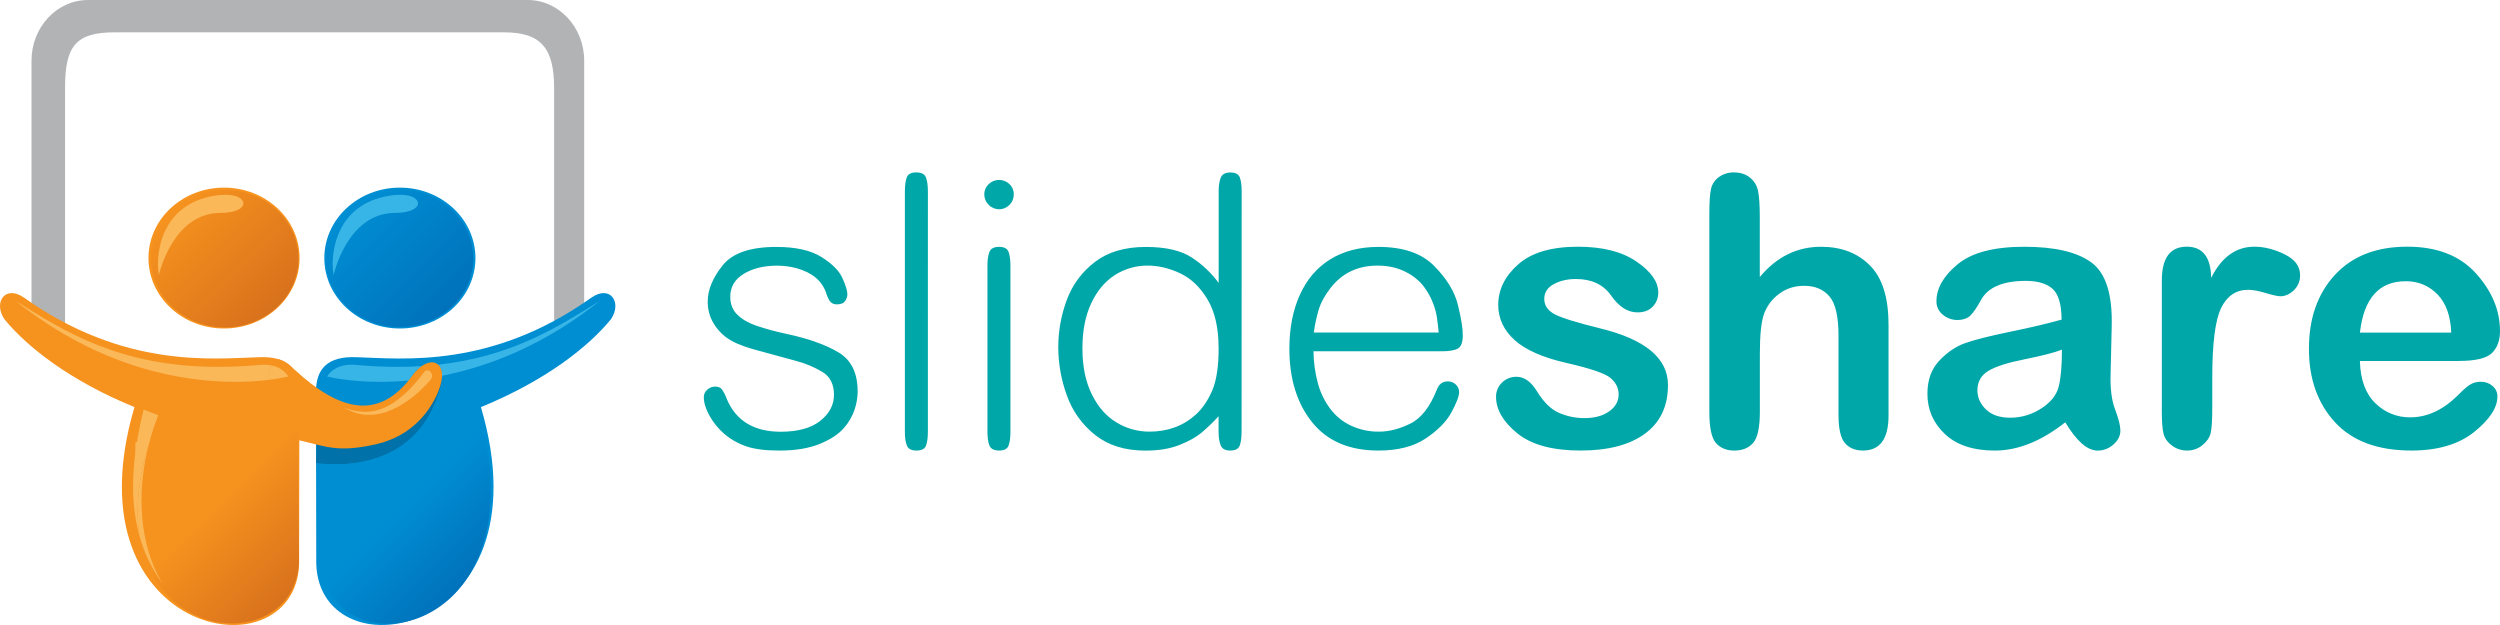<svg xmlns="http://www.w3.org/2000/svg" width="120" height="30" fill="none" viewBox="0 0 120 30">
    <g clip-path="url(#clip0)">
        <path fill="#00A7A9" d="M41.17 18.791c-.005.29-.053.576-.143.85-.11.337-.29.648-.528.912-.253.293-.639.546-1.158.757-.519.211-1.164.317-1.935.317-.684 0-1.224-.072-1.622-.215-.374-.13-.72-.33-1.02-.586-.287-.249-.527-.546-.711-.877-.18-.326-.27-.621-.27-.886 0-.07.014-.139.044-.202.03-.064.074-.12.129-.163.103-.092.237-.143.375-.143.147 0 .256.047.327.143.096.143.173.296.23.458.441 1.045 1.305 1.567 2.589 1.567.825 0 1.457-.174 1.896-.523.439-.35.658-.765.658-1.247 0-.505-.182-.87-.548-1.096-.404-.242-.842-.425-1.299-.542-.368-.102-.736-.202-1.104-.3-.33-.086-.66-.177-.99-.272-.247-.07-.49-.156-.725-.26-.185-.083-.362-.185-.528-.304-.256-.196-.469-.444-.624-.726-.164-.301-.248-.64-.242-.983 0-.551.235-1.126.707-1.722.47-.597 1.33-.895 2.578-.896.93 0 1.652.16 2.164.478.513.32.85.655 1.012 1.008.162.353.243.62.243.802-.005.11-.042.217-.107.306-.07.109-.203.163-.397.163-.054.003-.108-.005-.159-.023-.05-.018-.098-.046-.137-.083-.074-.07-.15-.223-.226-.457-.2-.575-.671-.965-1.414-1.172-.3-.079-.609-.12-.919-.123-.642 0-1.18.13-1.613.392-.433.261-.65.63-.65 1.105 0 .351.114.637.341.859.227.221.529.397.906.526.486.162.982.296 1.485.401 1.036.223 1.86.518 2.47.885.61.367.913.99.912 1.872h.004zm3.368 1.93c0 .28-.03.503-.088.664-.06.162-.213.243-.46.242-.242 0-.395-.08-.46-.239-.065-.16-.097-.383-.096-.67V9.201c0-.294.03-.521.089-.683.06-.161.21-.242.45-.242.254 0 .411.08.473.242.062.162.093.39.093.683l-.001 11.52zM48.66 9.34c0 .092-.017.183-.052.268-.035.084-.086.161-.151.226-.065.067-.143.12-.23.157-.086.036-.179.055-.272.054-.094 0-.187-.02-.273-.056-.086-.037-.163-.091-.228-.16-.065-.063-.117-.14-.153-.223-.036-.084-.054-.174-.055-.265-.002-.094.016-.187.053-.274.036-.086.09-.164.16-.228.132-.13.31-.202.496-.203.185 0 .364.07.498.198.068.066.122.144.157.232.036.087.053.18.05.275zm-.159 11.38c0 .28-.03.503-.088.664-.06.162-.212.243-.46.242-.24 0-.394-.079-.46-.239-.065-.16-.096-.383-.096-.67v-7.95c0-.294.032-.52.096-.678.064-.159.218-.239.46-.24.248 0 .4.082.46.247.059.164.088.387.088.67v7.953zm11.095 0c0 .28-.03.503-.088.664-.06.162-.213.243-.46.242-.236 0-.388-.083-.455-.25-.068-.168-.101-.386-.101-.657v-.74c-.253.277-.523.539-.809.782-.262.22-.62.42-1.074.6-.453.179-.998.268-1.632.268-.978 0-1.78-.25-2.408-.749-.622-.49-1.093-1.147-1.357-1.893-.274-.745-.414-1.532-.415-2.325 0-.771.137-1.536.407-2.26.264-.722.73-1.354 1.344-1.822.625-.484 1.44-.726 2.448-.727.96 0 1.698.17 2.214.511.499.325.934.736 1.286 1.216V9.178c0-.27.034-.488.101-.652.068-.165.22-.247.455-.247.248 0 .401.08.46.24.058.16.088.38.088.66l-.004 11.54zm-1.104-4.025c0-.951-.176-1.724-.528-2.317-.353-.592-.791-1.012-1.317-1.26-.525-.246-1.043-.369-1.555-.369-.562-.005-1.113.154-1.585.458-.474.306-.851.758-1.131 1.356-.28.599-.42 1.318-.42 2.158 0 .861.15 1.597.451 2.206.3.61.697 1.06 1.189 1.352.472.288 1.014.44 1.568.44.89 0 1.638-.276 2.245-.828.318-.293.578-.679.782-1.157.204-.48.305-1.159.304-2.04h-.003zm11.722-.608c0 .346-.08.562-.243.647-.162.086-.422.128-.782.128h-6.142c.006.52.077 1.038.212 1.54.12.443.322.859.597 1.225.262.348.607.627 1.003.81.421.193.88.29 1.344.282.47 0 .967-.127 1.488-.383.522-.255.947-.799 1.277-1.632.1-.265.274-.397.521-.396.073-.003.145.01.213.036.068.027.13.067.181.118.048.044.087.098.113.158.027.06.04.124.042.19 0 .205-.123.532-.368.982-.245.45-.657.867-1.236 1.255-.581.387-1.337.58-2.267.58-1.397 0-2.459-.453-3.186-1.36-.727-.906-1.09-2.082-1.091-3.527 0-.98.166-1.84.5-2.58.332-.74.818-1.31 1.457-1.709.64-.399 1.414-.598 2.32-.599 1.184 0 2.077.306 2.677.917.601.61.98 1.232 1.136 1.866.155.634.234 1.117.234 1.452zm-1.158-.123c-.029-.311-.058-.564-.088-.758-.04-.232-.105-.459-.192-.678-.106-.274-.25-.531-.428-.765-.218-.294-.52-.536-.906-.727-.385-.19-.826-.287-1.321-.287-.949 0-1.703.36-2.262 1.083-.272.358-.456.691-.553 1-.11.37-.192.748-.243 1.131h5.993zm5.069-1.619c0 .312.162.556.486.732.324.176 1.049.402 2.174.679 2.185.53 3.278 1.437 3.278 2.724 0 1.017-.368 1.795-1.104 2.336-.736.54-1.767.81-3.093.81-1.345 0-2.356-.275-3.036-.827-.679-.552-1.02-1.136-1.02-1.753-.002-.126.022-.25.07-.367.049-.117.12-.222.212-.31.09-.092.2-.165.32-.213.12-.049.248-.072.378-.07.377 0 .707.236.99.705.318.517.669.86 1.051 1.026.388.169.806.254 1.229.252.483 0 .876-.108 1.18-.323.303-.215.455-.487.455-.817 0-.3-.13-.561-.387-.782-.258-.222-.96-.462-2.104-.722-1.144-.26-1.978-.627-2.502-1.1-.524-.475-.786-1.037-.787-1.688 0-.734.32-1.383.96-1.948.64-.566 1.6-.848 2.877-.846 1.172 0 2.106.237 2.801.713.695.476 1.043.969 1.043 1.48.003.125-.019.25-.064.367-.046.117-.114.224-.201.315-.177.185-.421.277-.734.277-.465 0-.885-.267-1.259-.801-.374-.534-.938-.802-1.694-.801-.407 0-.762.082-1.065.247-.303.164-.454.4-.454.705zm16.525 1.208v4.39c0 1.123-.41 1.684-1.228 1.683-.371 0-.66-.119-.864-.357-.205-.238-.308-.68-.31-1.326V16.1c0-.911-.145-1.536-.436-1.874-.29-.338-.695-.507-1.212-.507-.459 0-.857.127-1.195.38-.326.235-.576.56-.72.934-.142.37-.212 1.02-.212 1.948v2.786c0 .753-.108 1.25-.324 1.495-.216.244-.516.366-.9.365-.372 0-.665-.118-.878-.356-.213-.238-.32-.726-.322-1.466v-9.547c0-.582.028-.985.084-1.211.056-.226.193-.423.384-.555.208-.146.456-.221.71-.216.308 0 .564.082.768.246.202.16.34.386.39.638.057.26.085.693.085 1.296v2.842c.806-.969 1.785-1.453 2.939-1.453.97 0 1.752.298 2.346.895.595.596.892 1.535.892 2.816l.003-.002zm10.03 6.074c-.489 0-1.004-.452-1.546-1.356-1.149.904-2.274 1.356-3.376 1.356-1.043 0-1.844-.265-2.404-.794-.56-.53-.84-1.175-.838-1.938 0-.652.19-1.18.57-1.583.38-.403.793-.684 1.241-.842.448-.16 1.177-.343 2.187-.551 1.01-.208 1.824-.4 2.443-.578-.006-.728-.15-1.22-.432-1.475-.282-.255-.712-.383-1.29-.383-1.096 0-1.811.306-2.147.917-.188.346-.356.592-.504.74-.147.146-.36.22-.636.22-.253 0-.497-.09-.69-.252-.098-.076-.178-.175-.231-.287-.054-.112-.08-.236-.078-.36 0-.622.339-1.214 1.017-1.775.677-.56 1.743-.841 3.198-.841 1.473 0 2.55.254 3.235.763.684.508 1.005 1.535.963 3.08l-.053 2.257c-.023.7.049 1.27.217 1.71.167.44.251.779.252 1.014 0 .253-.112.476-.336.67-.208.188-.479.292-.76.291l-.002-.003zm-1.705-4.844c-.36.141-.954.294-1.781.46-.828.164-1.414.352-1.759.564-.346.212-.519.521-.519.927 0 .348.137.654.411.92.274.264.661.397 1.162.396.525.002 1.04-.15 1.48-.437.457-.29.738-.637.844-1.037.106-.401.16-.998.16-1.793h.002zm4.793 2.852v-6.172c0-1.082.399-1.622 1.197-1.622.763 0 1.154.499 1.171 1.497.501-.998 1.193-1.497 2.077-1.497.465 0 .947.122 1.445.365.498.244.747.577.746 1 .004.135-.02.27-.072.395-.052.125-.129.238-.228.332-.2.191-.415.287-.645.287-.13 0-.364-.052-.702-.154-.339-.103-.623-.155-.853-.155-.576 0-1.006.291-1.29.873-.284.582-.426 1.705-.425 3.368v1.394c0 .611-.025 1.024-.075 1.239-.05.214-.182.408-.396.581-.206.172-.467.264-.736.26-.259.003-.512-.079-.72-.233-.212-.155-.348-.34-.407-.555-.06-.215-.089-.616-.09-1.203h.003zm14.244-2.306h-4.737c.024.893.27 1.567.738 2.021.22.22.483.395.772.512.289.117.599.175.911.17.808 0 1.567-.352 2.28-1.056.288-.294.502-.476.641-.546.144-.072.303-.108.464-.106.206-.005.406.068.561.202.074.061.134.138.174.225.041.087.061.181.06.277 0 .54-.371 1.109-1.114 1.705-.742.595-1.747.893-3.013.893-1.614 0-2.838-.453-3.672-1.361-.834-.908-1.25-2.085-1.248-3.53 0-1.458.416-2.638 1.248-3.541.832-.903 1.991-1.354 3.478-1.353 1.419 0 2.515.426 3.287 1.279.772.852 1.158 1.779 1.158 2.779 0 .44-.128.79-.384 1.045-.257.255-.791.383-1.604.382v.003zm-2.54-3.83c-1.276 0-2.008.821-2.196 2.465h4.383c-.03-.801-.25-1.412-.661-1.834-.412-.421-.92-.632-1.526-.632z"/>
        <path fill="#B1B3B5" d="M3.122 16.552V4.232c0-2.041.522-2.68 2.395-2.68h18.68c1.776 0 2.4.76 2.4 2.68v11.935l1.444-.994V2.913C28.042 1.304 26.825 0 25.329 0H4.224C2.73 0 1.512 1.302 1.512 2.914V15.55l1.61 1.003"/>
        <path fill="#008ED3" d="M15.166 18.819c0-1.047.484-1.747 1.988-1.672 2.168.067 6.43.557 11.234-2.862.9-.625 1.488.226.937 1.039-1.072 1.31-3.113 2.937-6.241 4.217 3.317 11.236-8.077 13.02-7.904 7.26l-.015-7.982"/>
        <path fill="#38B5E7" d="M16.877 17.505c-.896 0-1.174.568-1.174.568s.969.255 2.544.255c.413 0 .869-.017 1.358-.06.063-.077.124-.157.185-.24.122-.175.273-.328.446-.454-.375.024-.763.036-1.167.036-.651 0-1.34-.032-2.075-.102l-.118-.003h.001zm11.92-3.069c-1.979 1.237-4.205 2.673-7.765 3.069.117.105.188.287.185.531 2.208-.434 4.873-1.44 7.58-3.6z"/>
        <path fill="#F6921E" d="M14.373 18.819c0-1.047-.484-1.747-1.988-1.672-2.168.067-6.43.556-11.234-2.862-.9-.625-1.488.226-.938 1.039 1.073 1.31 3.113 2.937 6.241 4.217-3.31 11.236 8.077 13.02 7.904 7.26l.015-7.982zM14.38 12.387c0 1.866-1.624 3.381-3.626 3.381-2.003 0-3.627-1.513-3.627-3.38 0-1.869 1.625-3.382 3.627-3.382s3.626 1.514 3.626 3.381z"/>
        <path fill="#008ED3" d="M15.567 12.387c0 1.866 1.624 3.381 3.627 3.381 2.002 0 3.627-1.513 3.627-3.38 0-1.869-1.625-3.382-3.627-3.382s-3.627 1.514-3.627 3.381z"/>
        <path fill="#0072A9" d="M15.174 22.221s4.846.882 5.992-3.734c.159-.888-.288-.783-.65-.263-.361.519-3.725 2.702-5.312 2.8l-.03 1.197"/>
        <path fill="#F6921E" d="M19.791 18.028c-1.572 2.153-3.445 1.754-5.644-.279-2.282-2.124-.764 3.163.166 3.373 1.367.317 1.911.617 3.762.196 1.745-.406 2.6-1.641 2.962-2.522.605-1.469-.438-1.883-1.246-.768z"/>
        <path fill="#FAB859" d="M.742 14.436c4.084 3.26 8.069 3.892 10.55 3.892.561.002 1.122-.032 1.68-.102-.034-.277-.031-.52.018-.693-.106-.019-.214-.028-.321-.028-.039 0-.078 0-.118.003-.735.07-1.425.102-2.077.102-4.753 0-7.414-1.722-9.733-3.174"/>
        <path fill="#FAB859" d="M12.99 17.532c-.047.174-.05.416-.018.693.291-.034.58-.085.864-.152 0 0-.209-.428-.845-.541zm7.52.24c-.03 0-.06.01-.087.026-.027.015-.05.037-.066.063-1.079 1.438-2.004 1.908-2.838 1.908-.34-.005-.678-.075-.992-.206.356.229.77.351 1.195.352 1.6 0 2.953-1.7 2.953-1.7.154-.198 0-.444-.165-.444"/>
        <path fill="url(#paint0_linear)" d="M19.179 9.104c-1.95 0-3.536 1.476-3.536 3.298 0 1.823 1.584 3.298 3.536 3.298s3.536-1.475 3.536-3.298c0-1.822-1.584-3.298-3.536-3.298"/>
        <path fill="url(#paint1_linear)" d="M10.79 9.12c-1.948 0-3.535 1.475-3.535 3.298 0 1.822 1.587 3.298 3.536 3.298 1.95 0 3.536-1.476 3.536-3.298 0-1.823-1.584-3.299-3.536-3.299"/>
        <path fill="url(#paint2_linear)" d="M11.648 18.574c-1.693 0-3.659.458-4.129 1.652-.125.33-.241.661-.347.997-.672 2.513-.445 4.989.62 6.782-.5-.688-.872-1.46-1.097-2.28.449 2.855 2.552 4.198 4.44 4.198 1.725 0 3.27-1.12 3.217-3.228v.004l-.048-5.578-.015-1.753c-.003-.304-.506-.544-1.237-.677-.464-.08-.934-.12-1.404-.117"/>
        <path fill="url(#paint3_linear)" d="M21.14 18.583c-.86 3.253-3.586 3.707-5.037 3.707-.246 0-.455-.014-.613-.028l-.037 4.42v-.003c-.053 2.12 1.436 3.262 3.153 3.262.316 0 .631-.038.939-.111 1.012-.24 2.021-.87 2.774-1.923 1.168-1.634 1.719-4.285.706-8.072-.25-.633-.976-1.031-1.884-1.252"/>
        <path fill="#FAB858" d="M10.82 9.348c-.08 0-.165.004-.255.012-2.766.279-3.136 2.719-2.94 3.848 0 0 .643-2.99 2.97-2.99 1.429 0 1.394-.871.224-.87"/>
        <path fill="#38B5E7" d="M19.206 9.348c-.08 0-.165.004-.254.012-2.766.279-3.136 2.719-2.94 3.848 0 0 .643-2.99 2.962-2.99 1.436 0 1.396-.871.232-.87"/>
        <path fill="#FAB858" d="M7.172 21.223c-.558 1.787-.669 3.283-.477 4.502.225.82.597 1.592 1.097 2.28-1.065-1.794-1.291-4.268-.62-6.782M6.847 21.225l-.347.542v-.542h.347z"/>
        <path fill="#FAB859" d="M6.892 19.662c-.414 1.7-.792 3.933-.197 6.064-.192-1.22-.082-2.716.477-4.502.116-.439.258-.87.423-1.292l-.703-.272"/>
    </g>
    <defs>
        <linearGradient id="paint0_linear" x1="16.572" x2="21.556" y1="9.804" y2="14.805" gradientUnits="userSpaceOnUse">
            <stop offset=".04" stop-color="#008ED3"/>
            <stop offset="1" stop-color="#0072BB"/>
        </linearGradient>
        <linearGradient id="paint1_linear" x1="8.184" x2="13.168" y1="9.82" y2="14.82" gradientUnits="userSpaceOnUse">
            <stop offset=".04" stop-color="#F6921E"/>
            <stop offset="1" stop-color="#D8711C"/>
        </linearGradient>
        <linearGradient id="paint2_linear" x1="7.399" x2="14.867" y1="20.158" y2="27.652" gradientUnits="userSpaceOnUse">
            <stop offset=".47" stop-color="#F6921E"/>
            <stop offset="1" stop-color="#D8711C"/>
        </linearGradient>
        <linearGradient id="paint3_linear" x1="16.525" x2="22.803" y1="21.23" y2="27.529" gradientUnits="userSpaceOnUse">
            <stop offset=".47" stop-color="#008ED3"/>
            <stop offset="1" stop-color="#0072BB"/>
        </linearGradient>
        <clipPath id="clip0">
            <path fill="#fff" d="M0 0H120V30H0z"/>
        </clipPath>
    </defs>
</svg>
